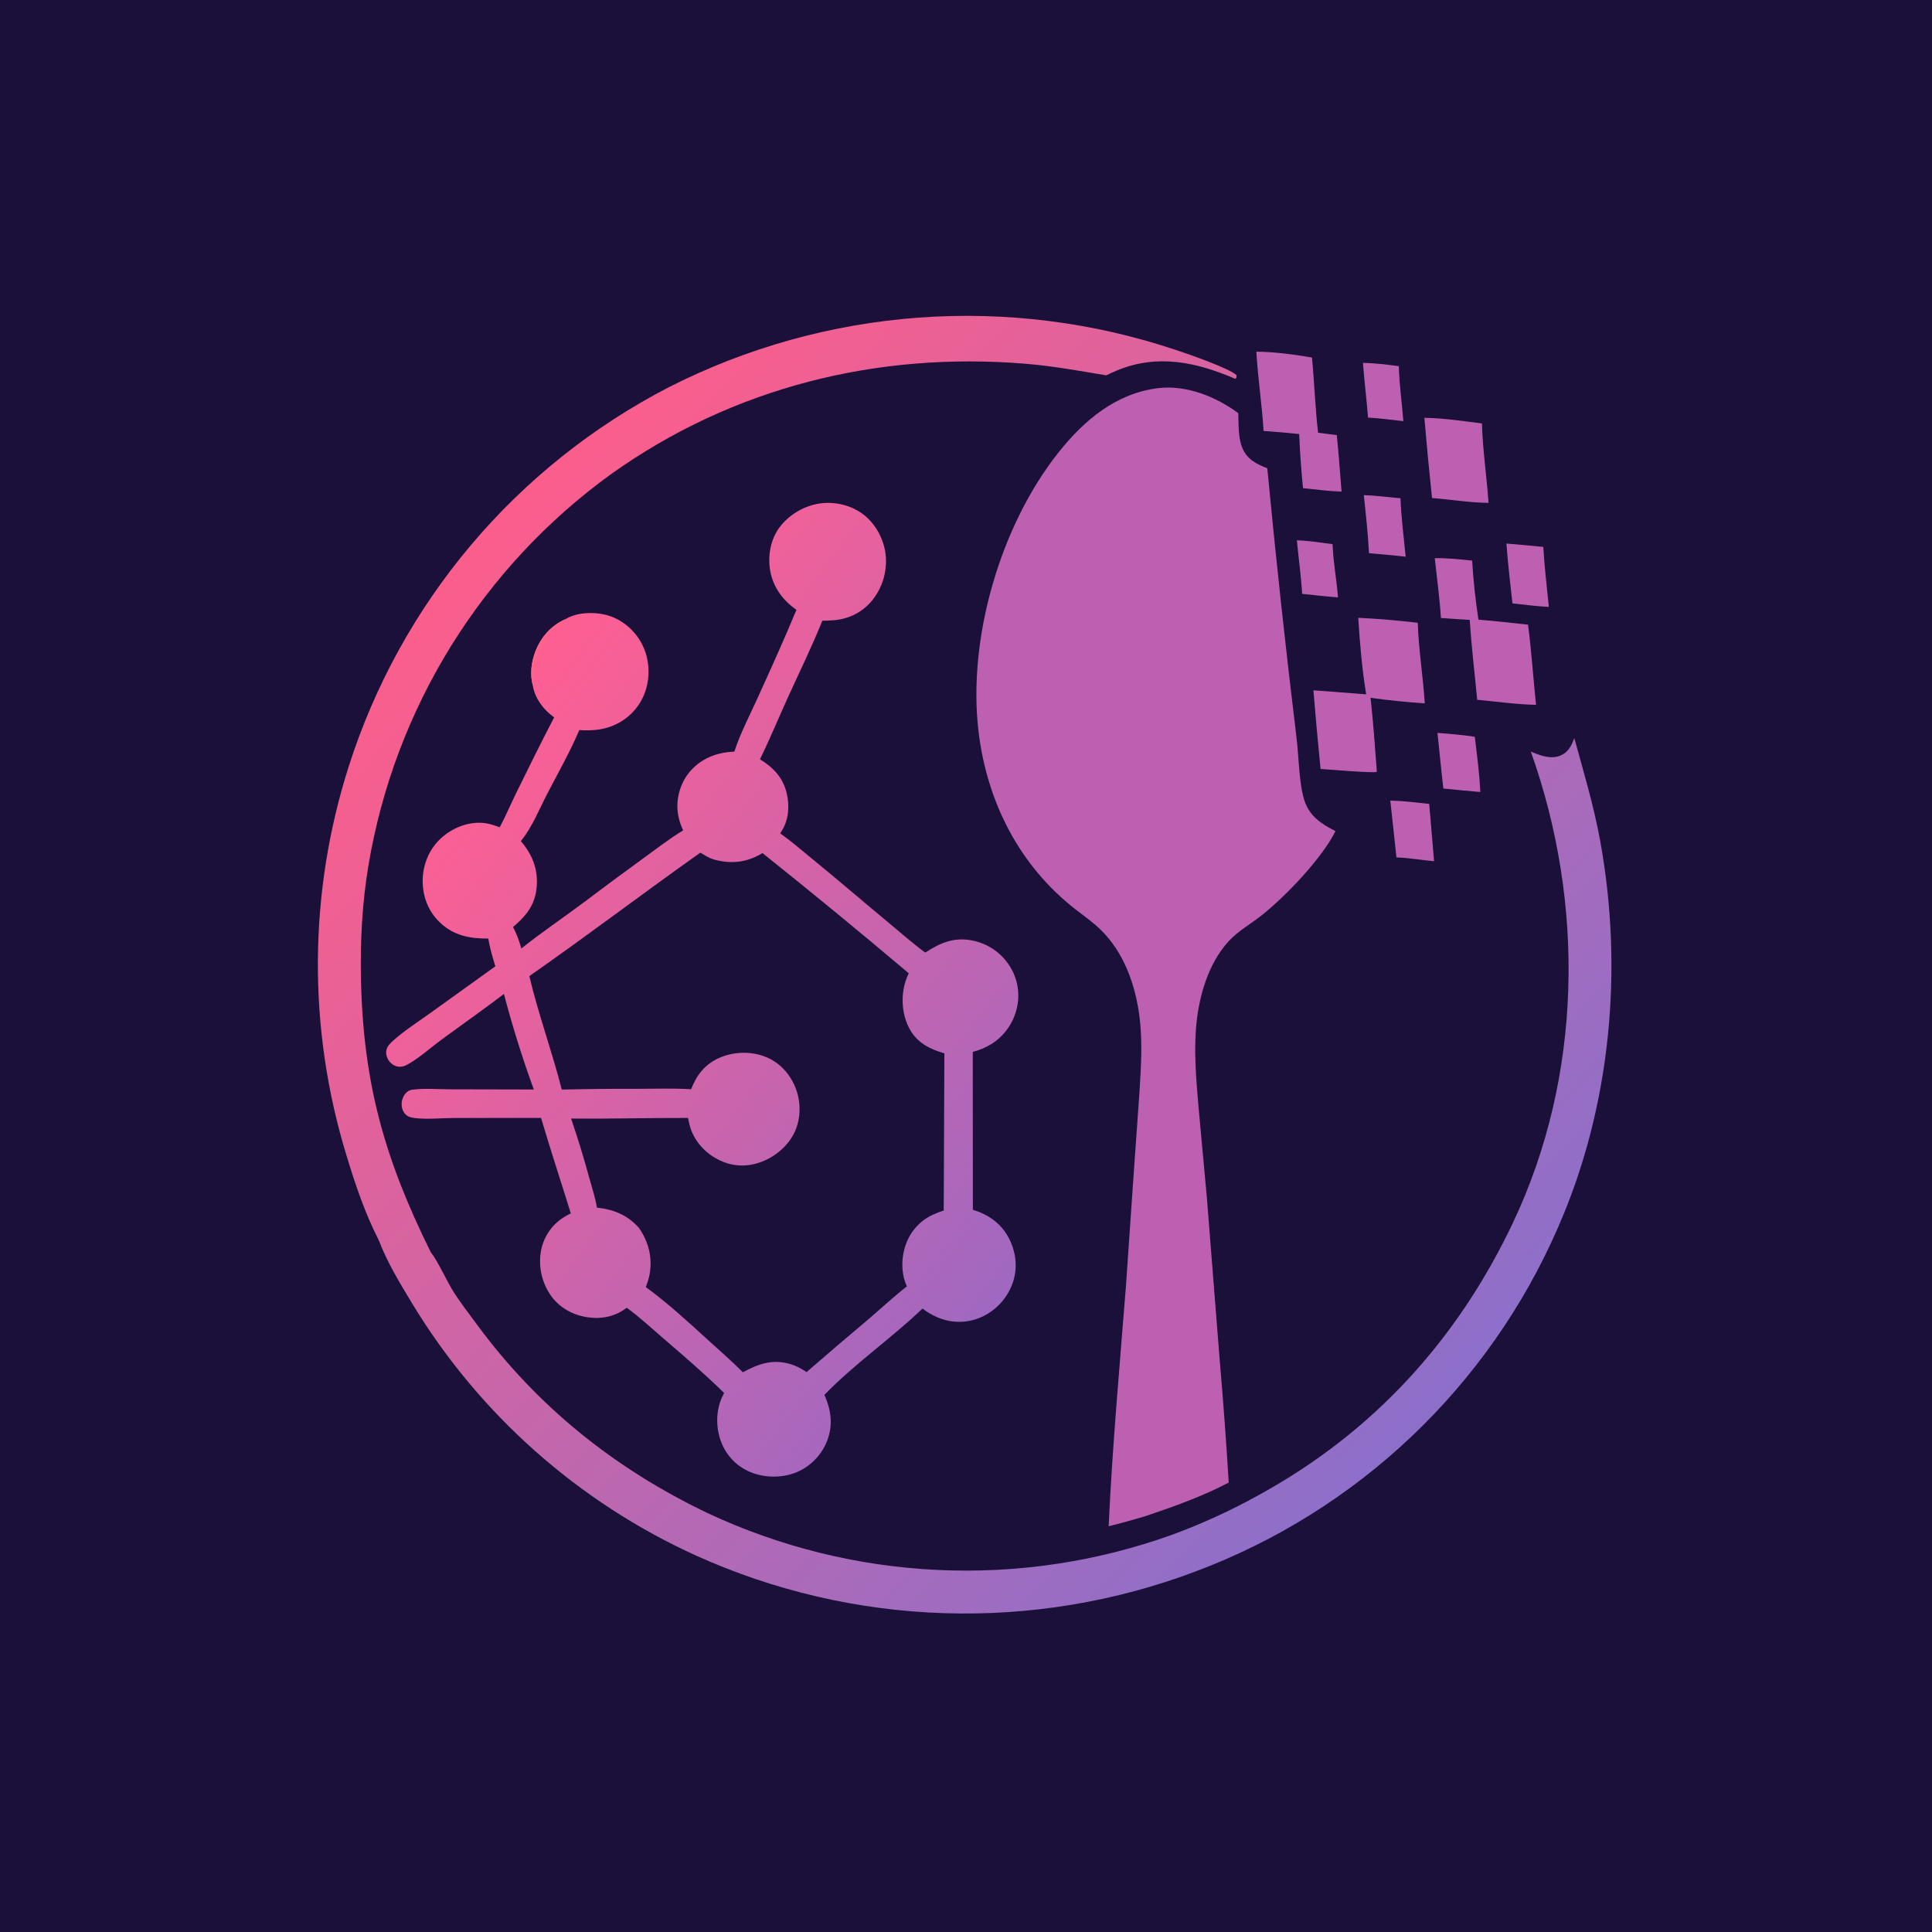 <?xml version="1.0" encoding="utf-8" ?>
<svg xmlns="http://www.w3.org/2000/svg" xmlns:xlink="http://www.w3.org/1999/xlink" width="1024" height="1024">
	<path fill="#1B103A" d="M0 0L1024 0L1024 1024L0 1024L0 0Z"/>
	<defs>
		<linearGradient id="gradient_0" gradientUnits="userSpaceOnUse" x1="248.125" y1="392.373" x2="571.049" y2="634.399">
			<stop offset="0" stop-color="#FF5F92"/>
			<stop offset="1" stop-color="#A068C1"/>
		</linearGradient>
	</defs>
	<path fill="url(#gradient_0)" d="M422.132 323.223C415.121 318.334 409.964 311.571 408.326 303.046C406.832 295.273 408.147 286.661 412.727 280.123C417.605 273.158 425.913 268.131 434.313 266.88C442.399 265.676 451.113 267.699 457.634 272.699C464.124 277.675 468.449 285.787 469.404 293.874Q469.492 294.684 469.54 295.497Q469.588 296.31 469.596 297.125Q469.604 297.94 469.572 298.754Q469.54 299.568 469.468 300.379Q469.396 301.191 469.284 301.998Q469.172 302.805 469.02 303.605Q468.868 304.406 468.677 305.198Q468.487 305.99 468.257 306.772Q468.027 307.553 467.76 308.323Q467.492 309.092 467.186 309.848Q466.881 310.603 466.539 311.342Q466.197 312.082 465.819 312.803Q465.441 313.525 465.027 314.227Q464.614 314.929 464.167 315.61Q463.72 316.291 463.239 316.949Q462.759 317.607 462.247 318.241C457.296 324.334 450.29 327.913 442.522 328.684C440.319 328.902 438.069 328.985 435.854 328.973C430.433 342.492 423.956 355.701 417.914 368.958C412.849 380.071 408.142 391.468 402.798 402.435C409.871 406.778 415.02 412.132 416.987 420.496C418.55 427.143 418.047 434.469 414.373 440.335L413.51 441.685C419.176 445.685 424.474 450.312 429.851 454.696C443.945 466.185 457.708 478.056 471.708 489.657C477.859 494.753 483.958 500.199 490.41 504.892C498.47 499.628 505.879 496.469 515.776 498.567Q516.511 498.722 517.238 498.913Q517.965 499.104 518.682 499.331Q519.398 499.558 520.103 499.82Q520.807 500.083 521.498 500.38Q522.188 500.676 522.863 501.007Q523.538 501.338 524.196 501.702Q524.854 502.065 525.493 502.461Q526.131 502.857 526.75 503.285Q527.368 503.712 527.965 504.169Q528.562 504.626 529.135 505.113Q529.708 505.599 530.256 506.113Q530.804 506.627 531.327 507.168Q531.849 507.708 532.343 508.274Q532.838 508.84 533.304 509.43Q533.77 510.02 534.206 510.632Q534.643 511.244 535.048 511.877Q535.445 512.488 535.811 513.118Q536.177 513.748 536.51 514.396Q536.844 515.044 537.145 515.708Q537.445 516.372 537.712 517.05Q537.979 517.728 538.211 518.418Q538.444 519.109 538.641 519.81Q538.838 520.512 539 521.222Q539.162 521.933 539.288 522.651Q539.414 523.368 539.503 524.092Q539.593 524.815 539.646 525.541Q539.699 526.268 539.715 526.997Q539.732 527.725 539.711 528.454Q539.691 529.182 539.634 529.908Q539.577 530.635 539.484 531.358Q539.391 532.08 539.261 532.797Q539.131 533.514 538.966 534.224Q538.801 534.96 538.6 535.686Q538.399 536.412 538.162 537.128Q537.926 537.844 537.654 538.547Q537.382 539.25 537.076 539.939Q536.77 540.628 536.431 541.301Q536.091 541.974 535.718 542.629Q535.346 543.284 534.941 543.92Q534.537 544.557 534.102 545.172Q533.666 545.787 533.201 546.38Q532.736 546.974 532.242 547.543Q531.748 548.113 531.227 548.657Q530.705 549.201 530.158 549.719Q529.61 550.237 529.038 550.728Q528.465 551.218 527.869 551.679Q527.273 552.141 526.655 552.572Q526.037 553.004 525.398 553.404C522.345 555.281 519.057 556.613 515.592 557.519L515.634 641.216C523.857 643.701 530.588 648.397 534.665 656.139C538.43 663.29 539.476 671.508 536.994 679.276Q536.757 680.005 536.484 680.722Q536.211 681.439 535.903 682.142Q535.596 682.844 535.254 683.531Q534.912 684.217 534.537 684.886Q534.162 685.555 533.755 686.205Q533.347 686.855 532.908 687.484Q532.469 688.113 532 688.72Q531.531 689.326 531.033 689.909Q530.534 690.492 530.008 691.05Q529.481 691.608 528.928 692.139Q528.375 692.671 527.797 693.174Q527.218 693.677 526.615 694.152Q526.013 694.626 525.388 695.071Q524.762 695.515 524.116 695.928Q523.47 696.341 522.804 696.722Q522.139 697.103 521.455 697.451Q520.818 697.776 520.165 698.07Q519.512 698.363 518.846 698.624Q518.179 698.884 517.5 699.111Q516.822 699.338 516.132 699.531Q515.443 699.724 514.745 699.882Q514.047 700.041 513.342 700.164Q512.637 700.288 511.927 700.376Q511.217 700.464 510.503 700.517Q509.79 700.569 509.074 700.587Q508.359 700.604 507.643 700.585Q506.928 700.567 506.214 700.512Q505.5 700.458 504.79 700.369Q504.08 700.279 503.376 700.154Q502.671 700.029 501.973 699.87Q501.276 699.71 500.587 699.516Q499.898 699.321 499.22 699.093Q496.441 698.152 493.857 696.76Q491.274 695.369 488.959 693.566C472.336 709.45 452.828 722.916 436.968 739.295C440.439 747.254 441.629 755.06 438.496 763.394Q438.232 764.094 437.933 764.78Q437.634 765.467 437.301 766.137Q436.968 766.807 436.601 767.46Q436.235 768.112 435.836 768.746Q435.437 769.379 435.007 769.992Q434.577 770.604 434.117 771.194Q433.656 771.785 433.167 772.351Q432.678 772.917 432.16 773.458Q431.643 773.999 431.099 774.513Q430.555 775.028 429.987 775.514Q429.418 776 428.825 776.457Q428.232 776.914 427.617 777.341Q427.002 777.768 426.367 778.163Q425.731 778.558 425.077 778.921Q424.422 779.284 423.75 779.613Q423.078 779.943 422.39 780.238C414.669 783.486 405.282 783.421 397.575 780.161Q396.935 779.895 396.309 779.597Q395.682 779.299 395.072 778.97Q394.461 778.641 393.868 778.282Q393.275 777.923 392.7 777.534Q392.125 777.146 391.571 776.73Q391.016 776.313 390.483 775.87Q389.95 775.426 389.44 774.957Q388.929 774.487 388.443 773.992Q387.957 773.498 387.496 772.98Q387.035 772.462 386.601 771.921Q386.166 771.38 385.759 770.819Q385.353 770.257 384.974 769.676Q384.596 769.095 384.247 768.496Q383.898 767.896 383.58 767.28Q383.261 766.664 382.974 766.033Q382.686 765.402 382.431 764.757C379.37 757.2 379.302 748.064 382.66 740.614Q383.191 739.442 383.798 738.308C373.549 728.225 362.715 718.944 351.826 709.571C345.403 704.043 339.047 698.135 332.206 693.141C326.179 697.687 319.307 699.233 311.849 698.24C304.121 697.211 296.926 693.438 292.26 687.087Q291.807 686.461 291.384 685.814Q290.962 685.167 290.572 684.499Q290.182 683.832 289.824 683.147Q289.467 682.461 289.144 681.76Q288.821 681.057 288.532 680.341Q288.243 679.624 287.99 678.893Q287.737 678.163 287.519 677.422Q287.302 676.68 287.121 675.929Q286.94 675.177 286.796 674.418Q286.652 673.659 286.545 672.893Q286.438 672.128 286.369 671.358Q286.3 670.588 286.268 669.816Q286.237 669.044 286.243 668.271Q286.249 667.498 286.293 666.726Q286.336 665.955 286.418 665.186Q286.499 664.418 286.618 663.654Q286.722 662.986 286.861 662.324Q286.999 661.662 287.17 661.008Q287.342 660.354 287.546 659.709Q287.751 659.065 287.988 658.431Q288.224 657.798 288.493 657.177Q288.762 656.557 289.061 655.951Q289.361 655.345 289.691 654.754Q290.021 654.164 290.381 653.592Q290.74 653.019 291.128 652.465Q291.516 651.911 291.932 651.378Q292.347 650.844 292.789 650.333Q293.232 649.821 293.699 649.333Q294.166 648.844 294.658 648.38Q295.15 647.915 295.664 647.477Q296.179 647.038 296.715 646.626Q297.251 646.214 297.807 645.829C299.331 644.787 300.875 643.905 302.557 643.149C297.32 626.265 291.767 609.477 286.771 592.52L240.559 592.553C233.787 592.572 226.493 593.407 219.793 592.582C217.952 592.355 216.211 591.962 214.876 590.582C213.353 589.008 212.739 586.753 212.903 584.603C213.071 582.402 214.073 580.143 215.804 578.729C216.504 578.157 217.328 577.758 218.228 577.623C224.522 576.675 232.039 577.348 238.463 577.356L282.94 577.458C277.024 561.31 271.427 543.435 267.094 526.811C256.097 535.212 244.815 543.104 233.672 551.291C227.849 555.569 221.5 561.422 215.091 564.673C213.817 565.319 212.269 565.557 210.863 565.315C208.772 564.955 206.96 563.579 205.849 561.798C204.857 560.207 204.393 558.17 204.86 556.328C205.381 554.267 206.956 552.855 208.477 551.485C214.339 546.205 221.33 541.77 227.741 537.175L262.547 512.162C261.052 507.295 259.668 502.473 258.776 497.45C248.846 497.526 240.183 495.841 232.829 488.603C226.879 482.746 223.991 475.048 224.027 466.75C224.062 458.657 227.2 450.666 233.012 444.975C238.662 439.441 246.836 435.8 254.791 436.093C258.398 436.226 261.52 437.238 264.855 438.478C268.035 432.537 270.64 426.342 273.602 420.295C280.163 406.903 286.833 393.45 293.704 380.216C288.316 376.359 283.993 370.863 282.558 364.266C282.511 364.054 282.498 363.836 282.468 363.621C280.793 357.525 281.496 351.088 283.775 345.249C286.763 337.593 292.111 331.525 299.675 328.178C305.548 324.565 314.335 324.215 320.912 325.836C328.692 327.755 335.28 332.95 339.38 339.784C343.717 347.012 344.787 356.119 342.685 364.249Q342.496 364.985 342.269 365.71Q342.043 366.436 341.78 367.149Q341.518 367.862 341.219 368.561Q340.92 369.26 340.587 369.942Q340.253 370.625 339.885 371.29Q339.518 371.955 339.117 372.601Q338.715 373.246 338.282 373.87Q337.849 374.495 337.385 375.096Q336.92 375.698 336.426 376.275Q335.932 376.852 335.409 377.404Q334.886 377.955 334.336 378.479Q333.786 379.004 333.21 379.499Q332.633 379.995 332.033 380.461Q331.433 380.927 330.809 381.362Q330.186 381.796 329.542 382.199Q328.897 382.602 328.233 382.971C321.557 386.761 314.573 387.457 307.044 386.947C302.125 398.518 295.872 409.522 290.075 420.668C285.728 429.027 282.066 438.469 276.054 445.779C282.01 452.806 285.199 460.464 284.477 469.777C283.724 479.481 279.014 485.318 271.922 491.343C273.902 495.072 275.159 498.691 276.348 502.73C287.105 494.064 298.675 486.378 309.711 478.066Q325.312 466.262 341.161 454.791C348.011 449.791 354.825 444.524 362.075 440.118C358.552 432.582 357.994 425.011 360.864 417.193C363.489 410.042 368.895 404.507 375.777 401.365C380.058 399.411 384.534 398.575 389.218 398.38C392.324 388.813 397.104 379.698 401.267 370.549C408.397 354.876 415.546 339.131 422.132 323.223Z"/>
	<path fill="#FE648A" d="M282.468 363.621C280.793 357.525 281.496 351.088 283.775 345.249C286.763 337.593 292.111 331.525 299.675 328.178C299.552 328.386 299.436 328.598 299.307 328.802C297.82 331.157 294.04 332.48 292.039 334.588C286.936 339.964 283.728 348.85 282.816 356.1C282.501 358.602 282.76 361.126 282.468 363.621Z"/>
	<path fill="#1B103A" d="M371.184 451.943C371.492 452.026 372.492 452.688 372.663 452.794C375.069 454.285 376.949 455.264 379.743 455.922C388.532 457.993 396.409 456.87 404.123 452.145Q443.332 483.466 481.658 515.862C480.975 517.299 480.37 518.743 479.895 520.264C477.368 528.35 478.042 538.064 482.199 545.509C486.321 552.891 492.805 556.009 500.544 558.307L500.193 641.583C498.178 642.269 496.141 643.045 494.207 643.936C487.505 647.026 482.512 652.808 480.058 659.71C477.61 666.596 477.52 675.137 480.684 681.777C473.601 687.328 466.917 693.545 460.074 699.4Q443.657 713.184 427.481 727.249C424.787 725.358 421.887 723.853 418.718 722.933C409.335 720.21 401.892 722.924 393.733 727.331C387.62 721.175 380.985 715.443 374.571 709.595C364.102 700.053 353.736 690.542 342.282 682.175C343.175 679.918 343.912 677.624 344.334 675.23C345.903 666.338 343.681 658.028 338.574 650.693C332.373 643.896 325.385 641.071 316.374 640.05C315.518 634.792 313.803 629.557 312.364 624.427Q308.035 608.485 302.694 592.854C323.323 593.067 343.991 592.469 364.63 592.527C365.1 594.671 365.583 596.941 366.356 598.994C369.096 606.268 374.946 612.039 381.973 615.232C389.086 618.463 396.48 618.506 403.715 615.744C411.396 612.812 418.388 606.744 421.594 599.087C424.597 591.915 424.45 583.485 421.546 576.32C418.614 569.089 413.229 563.183 405.916 560.215C398.034 557.015 388.608 557.327 380.882 560.857C373.498 564.232 369.146 569.928 366.312 577.305C356.921 576.766 347.375 577.068 337.967 577.096Q317.851 577.022 297.741 577.498C292.627 557.295 285.335 537.618 280.557 517.351C311.131 496.038 340.762 473.454 371.184 451.943Z"/>
	<path fill="#BE60B1" d="M614.115 205.691C628.947 204.001 644.642 210.296 656.318 219.003C656.521 224.971 656.176 231.935 658.502 237.515C661.001 243.508 665.994 245.98 671.688 248.183Q678.477 319.474 687.126 390.563C688.406 400.556 688.417 415.172 691.362 424.285C694.056 432.619 700.461 436.801 707.833 440.515C700.635 454.903 681.724 474.746 668.997 484.911C662.937 489.75 655.976 493.508 650.776 499.348C640.604 510.77 635.732 527.134 634.18 542.061C632.677 556.52 633.926 570.921 635.115 585.347L639.635 634.465L646.45 720.606Q649.257 753.175 651.251 785.803C637.31 793.121 621.792 798.65 606.886 803.658Q597.308 806.544 587.601 808.963C589.578 766.631 593.413 724.351 596.743 682.111L600.715 624.506L603.879 579.804C604.732 566.1 605.691 552.393 603.928 538.713C601.744 521.767 595.678 504.727 583.215 492.627C579.176 488.705 574.479 485.431 570.039 481.978C540.272 458.82 523.19 425.109 518.676 387.982C512.689 338.742 530.162 278.675 560.98 239.869C574.687 222.609 591.639 208.347 614.115 205.691Z"/>
	<defs>
		<linearGradient id="gradient_1" gradientUnits="userSpaceOnUse" x1="254.754" y1="282.242" x2="755.897" y2="753.238">
			<stop offset="0" stop-color="#FC5E8C"/>
			<stop offset="1" stop-color="#8D6FCA"/>
		</linearGradient>
	</defs>
	<path fill="url(#gradient_1)" d="M200.784 657.416C193.456 643.091 188.298 627.799 183.653 612.443Q182.695 609.319 181.796 606.177Q180.897 603.036 180.058 599.877Q179.218 596.719 178.439 593.546Q177.659 590.372 176.94 587.185Q176.221 583.997 175.562 580.796Q174.904 577.596 174.306 574.383Q173.708 571.17 173.171 567.947Q172.634 564.724 172.158 561.491Q171.682 558.258 171.267 555.016Q170.853 551.775 170.5 548.526Q170.146 545.278 169.855 542.023Q169.563 538.768 169.333 535.509Q169.103 532.249 168.935 528.986Q168.767 525.722 168.661 522.456Q168.554 519.19 168.51 515.923Q168.465 512.655 168.483 509.387Q168.5 506.12 168.579 502.853Q168.658 499.586 168.8 496.321Q168.941 493.057 169.143 489.795Q169.346 486.534 169.611 483.277Q169.875 480.02 170.202 476.768Q170.528 473.517 170.915 470.272Q171.303 467.027 171.752 463.791Q172.201 460.554 172.711 457.326Q173.222 454.098 173.793 450.881Q174.364 447.664 174.996 444.458Q175.628 441.251 176.321 438.058Q177.013 434.864 177.766 431.685Q178.519 428.505 179.332 425.34Q180.145 422.175 181.018 419.026Q181.891 415.877 182.823 412.745Q183.756 409.613 184.747 406.499Q186.025 402.473 187.402 398.48Q188.778 394.486 190.253 390.528Q191.727 386.57 193.298 382.649Q194.869 378.728 196.537 374.847Q198.204 370.966 199.966 367.127Q201.728 363.288 203.584 359.494Q205.44 355.699 207.388 351.952Q209.337 348.204 211.377 344.505Q213.417 340.807 215.548 337.16Q217.678 333.512 219.898 329.918Q222.118 326.325 224.425 322.786Q226.732 319.248 229.126 315.768Q231.519 312.288 233.998 308.867Q236.476 305.447 239.038 302.088Q241.599 298.73 244.243 295.435Q246.886 292.141 249.61 288.912Q252.334 285.684 255.136 282.523Q257.939 279.362 260.818 276.272Q263.697 273.181 266.651 270.162Q269.605 267.143 272.633 264.198Q275.66 261.252 278.76 258.382Q281.859 255.512 285.027 252.719Q288.196 249.926 291.433 247.212Q294.669 244.497 297.971 241.863Q301.273 239.23 304.639 236.678Q308.005 234.126 311.433 231.657Q314.861 229.189 318.348 226.806Q321.835 224.422 325.38 222.125Q328.925 219.828 332.525 217.619Q336.126 215.41 339.779 213.29Q343.433 211.171 347.137 209.141Q350.842 207.112 354.595 205.174Q358.451 203.217 362.353 201.356Q366.256 199.494 370.204 197.731Q374.152 195.967 378.142 194.302Q382.133 192.636 386.163 191.07Q390.194 189.505 394.262 188.039Q398.33 186.574 402.433 185.21Q406.536 183.846 410.672 182.584Q414.808 181.322 418.973 180.163Q423.139 179.004 427.332 177.949Q431.526 176.893 435.744 175.942Q439.962 174.991 444.202 174.145Q448.442 173.299 452.702 172.559Q456.962 171.818 461.24 171.183Q465.517 170.548 469.808 170.02Q474.1 169.491 478.403 169.069Q482.706 168.648 487.019 168.332Q491.331 168.017 495.65 167.809Q499.969 167.601 504.292 167.501Q508.615 167.4 512.939 167.406Q517.263 167.412 521.585 167.526Q525.907 167.64 530.226 167.86Q534.544 168.081 538.856 168.409Q543.167 168.737 547.469 169.171Q551.771 169.606 556.061 170.147Q560.351 170.688 564.626 171.336Q568.901 171.983 573.159 172.737Q577.417 173.49 581.655 174.348Q585.893 175.207 590.108 176.17Q594.323 177.134 598.513 178.201Q602.703 179.269 606.866 180.44Q611.028 181.612 615.16 182.886Q619.292 184.16 623.391 185.536C630.136 187.729 651.298 195.168 655.325 198.765L655.433 200.003L654.741 200.801C634.278 191.992 613.707 187.432 592.159 196.292C590.177 197.107 588.234 198.03 586.298 198.948C572.124 196.553 557.891 193.977 543.556 192.795C464.995 186.315 388.629 205.216 324.132 251.104Q320.955 253.397 317.835 255.766Q314.715 258.136 311.654 260.581Q308.592 263.026 305.591 265.545Q302.591 268.064 299.652 270.655Q296.714 273.247 293.839 275.909Q290.965 278.571 288.156 281.303Q285.348 284.034 282.607 286.834Q279.866 289.633 277.194 292.498Q274.521 295.364 271.92 298.293Q269.319 301.223 266.79 304.215Q264.261 307.207 261.805 310.26Q259.35 313.313 256.97 316.425Q254.59 319.537 252.286 322.707Q249.983 325.876 247.757 329.1Q245.531 332.324 243.385 335.602Q241.239 338.88 239.173 342.209Q237.108 345.538 235.124 348.917Q233.14 352.295 231.239 355.721Q229.338 359.147 227.522 362.618Q225.705 366.089 223.973 369.604Q222.242 373.118 220.597 376.674Q218.951 380.23 217.393 383.824Q215.835 387.419 214.366 391.051Q212.896 394.683 211.515 398.349Q210.134 402.016 208.843 405.715Q207.552 409.414 206.352 413.143Q205.151 416.873 204.042 420.63Q202.933 424.388 201.916 428.171Q200.899 431.955 199.974 435.762Q199.05 439.569 198.218 443.398Q197.387 447.227 196.649 451.075Q195.912 454.922 195.268 458.787C191.93 478.685 190.878 499.259 191.33 519.409C192.567 574.58 204.021 614.672 228.383 663.828C231.456 667.416 236.699 678.592 239.564 683.342C243.389 689.682 248.132 695.692 252.517 701.666C284.753 745.583 325.974 778.52 374.98 801.943Q378.555 803.618 382.17 805.205Q385.784 806.792 389.437 808.29Q393.089 809.788 396.777 811.197Q400.465 812.605 404.186 813.923Q407.908 815.241 411.66 816.468Q415.412 817.694 419.194 818.829Q422.975 819.964 426.783 821.005Q430.59 822.047 434.423 822.996Q438.255 823.944 442.109 824.799Q445.963 825.654 449.837 826.414Q453.711 827.174 457.602 827.839Q461.493 828.505 465.4 829.075Q469.306 829.645 473.225 830.119Q477.144 830.594 481.074 830.972Q485.004 831.351 488.941 831.633Q492.879 831.915 496.822 832.101Q500.766 832.287 504.712 832.377Q508.659 832.467 512.607 832.46Q516.555 832.453 520.501 832.35Q524.447 832.247 528.39 832.047Q532.333 831.848 536.27 831.552Q540.206 831.256 544.134 830.864Q548.063 830.472 551.98 829.984Q555.898 829.496 559.802 828.913Q563.707 828.329 567.596 827.651Q571.484 826.972 575.356 826.198Q579.227 825.425 583.078 824.557Q586.929 823.689 590.758 822.728Q594.587 821.766 598.391 820.711Q602.195 819.656 605.973 818.508Q609.75 817.361 613.498 816.121Q617.246 814.882 620.963 813.551Q632.903 809.176 644.466 803.885Q656.029 798.594 667.145 792.42C727.615 759.304 772.226 710.52 801.783 648.31C838.761 570.478 840.113 478.846 811.353 398.33Q812.018 398.618 812.687 398.895C817.255 400.775 822.589 402.506 827.377 400.326C831.341 398.521 832.996 395.047 834.401 391.16C839.378 409.25 844.673 426.814 848.067 445.331C860.603 513.73 853.796 586.882 825.705 650.761Q824.007 654.654 822.213 658.504Q820.418 662.354 818.528 666.157Q816.638 669.961 814.653 673.716Q812.668 677.471 810.589 681.175Q808.511 684.879 806.341 688.53Q804.17 692.181 801.909 695.777Q799.648 699.372 797.297 702.91Q794.947 706.448 792.509 709.926Q790.071 713.404 787.546 716.819Q785.021 720.235 782.412 723.586Q779.803 726.938 777.111 730.223Q774.418 733.508 771.645 736.725Q768.871 739.941 766.018 743.088Q763.164 746.234 760.233 749.308Q757.302 752.382 754.295 755.381Q751.287 758.381 748.206 761.304Q745.125 764.227 741.971 767.072Q738.817 769.918 735.594 772.683Q732.37 775.448 729.078 778.132Q725.786 780.816 722.428 783.417Q719.069 786.017 715.647 788.533Q712.225 791.049 708.741 793.478Q705.257 795.907 701.713 798.248Q698.169 800.59 694.568 802.841Q690.966 805.093 687.31 807.254Q683.653 809.415 679.944 811.484Q676.234 813.553 672.474 815.528Q668.714 817.503 664.905 819.384Q661.097 821.264 657.243 823.049Q653.388 824.833 649.491 826.521Q645.593 828.209 641.654 829.798Q637.715 831.388 633.738 832.878Q629.758 834.381 625.742 835.785Q621.727 837.189 617.678 838.495Q613.629 839.8 609.549 841.005Q605.469 842.211 601.361 843.316Q597.253 844.421 593.119 845.424Q588.985 846.428 584.827 847.329Q580.67 848.231 576.491 849.03Q572.313 849.829 568.116 850.526Q563.919 851.222 559.706 851.815Q555.494 852.408 551.268 852.897Q547.042 853.386 542.805 853.771Q538.569 854.157 534.324 854.438Q530.079 854.719 525.828 854.896Q521.578 855.072 517.324 855.144Q513.071 855.216 508.817 855.184Q504.563 855.152 500.311 855.015Q496.059 854.878 491.811 854.637Q487.564 854.395 483.324 854.049Q479.084 853.704 474.854 853.254Q470.623 852.804 466.405 852.251Q462.187 851.697 457.984 851.04Q453.781 850.383 449.595 849.623Q445.41 848.863 441.244 848Q437.078 847.138 432.935 846.173Q428.792 845.208 424.673 844.142Q420.555 843.075 416.464 841.908Q412.373 840.741 408.312 839.473Q404.251 838.206 400.222 836.839Q396.194 835.472 392.2 834.007Q388.206 832.542 384.25 830.978Q380.293 829.415 376.376 827.755Q372.459 826.096 368.584 824.34Q365.689 823.021 362.818 821.648Q359.948 820.276 357.104 818.849Q354.26 817.423 351.443 815.944Q348.626 814.465 345.837 812.934Q343.048 811.403 340.289 809.819Q337.529 808.236 334.799 806.602Q332.07 804.968 329.371 803.282Q326.672 801.597 324.005 799.862Q321.339 798.127 318.705 796.342Q316.071 794.557 313.471 792.724Q310.871 790.89 308.305 789.008Q305.74 787.126 303.21 785.197Q300.68 783.268 298.187 781.291Q295.693 779.315 293.237 777.292Q290.781 775.27 288.364 773.202Q285.946 771.134 283.567 769.021Q281.188 766.908 278.849 764.751Q276.511 762.594 274.212 760.394Q271.914 758.194 269.658 755.951Q267.401 753.708 265.186 751.423Q262.972 749.139 260.801 746.814Q258.629 744.488 256.502 742.122Q254.374 739.757 252.291 737.352Q250.208 734.947 248.17 732.504Q246.133 730.06 244.141 727.579Q242.149 725.098 240.204 722.58Q238.259 720.062 236.361 717.509Q234.464 714.955 232.614 712.366Q230.764 709.778 228.963 707.155Q227.162 704.532 225.411 701.876Q223.659 699.22 221.957 696.532Q220.255 693.844 218.604 691.124C212.029 680.224 205.348 669.354 200.784 657.416Z"/>
	<path fill="#BE60B1" d="M719.898 327.464C730.339 327.879 741.041 328.924 751.429 330.07C751.895 344.3 754.261 358.567 755.153 372.798Q740.737 371.844 726.427 369.859C727.859 382.834 728.751 395.909 729.759 408.923L729.618 409.111C727.841 409.871 703.868 407.798 699.923 407.566Q697.833 386.75 696.143 365.898C705.46 366.476 714.781 367.368 724.099 368.014C721.929 354.853 720.732 340.765 719.898 327.464Z"/>
	<path fill="#BE60B1" d="M760.448 295.837C767.087 295.735 773.668 296.447 780.259 297.131Q781.227 312.863 783.612 328.443C792.382 329.089 801.163 330.183 809.909 331.101C811.715 345.169 812.63 359.457 814.135 373.577C803.885 373.396 793.184 371.844 782.955 370.901C781.605 356.777 779.892 342.709 778.993 328.546Q771.353 328.127 763.722 327.56C763.061 316.988 761.582 306.374 760.448 295.837Z"/>
	<path fill="#BE60B1" d="M665.898 186.392C675.531 186.495 685.871 187.871 695.367 189.503C696.653 202.768 697.071 216.113 698.608 229.354L708.532 230.625C709.558 240.575 710.223 250.601 711.057 260.571C704.236 260.347 697.41 259.44 690.627 258.722Q689.194 244.414 688.588 230.048Q679.166 229.063 669.715 228.415C668.9 214.388 666.668 200.443 665.898 186.392Z"/>
	<path fill="#BE60B1" d="M754.95 221.449C764.974 221.595 775.509 223.167 785.46 224.451C785.83 238.401 788.005 252.567 788.949 266.536C779.019 266.431 768.921 264.741 758.999 263.953Q756.74 242.723 754.95 221.449Z"/>
	<path fill="#BE60B1" d="M798.445 288.098Q808.223 288.895 817.984 289.877C818.61 300.506 819.821 311.095 820.923 321.682C814.474 321.348 808.053 320.521 801.638 319.804C800.508 309.266 799.157 298.669 798.445 288.098Z"/>
	<path fill="#BE60B1" d="M736.892 424.315C743.791 424.481 750.659 425.348 757.512 426.099L760.091 456.461C753.447 455.902 746.811 454.629 740.148 454.459L736.892 424.315Z"/>
	<path fill="#BE60B1" d="M722.844 262.428C729.315 262.66 735.849 263.489 742.296 264.101C742.651 274.381 744.043 284.817 745.037 295.063C738.579 294.308 732.064 293.822 725.589 293.211C725.06 282.979 723.945 272.616 722.844 262.428Z"/>
	<path fill="#BE60B1" d="M761.887 388.423C768.477 389.025 775.148 389.452 781.679 390.517C782.839 400.234 784.146 409.993 784.588 419.776Q774.784 418.94 764.996 417.931C763.848 408.117 762.975 398.249 761.887 388.423Z"/>
	<path fill="#BE60B1" d="M722.397 192.325C728.708 192.455 735.161 193.216 741.41 194.081C741.626 203.716 743.072 213.578 743.811 223.207C737.554 222.541 731.386 221.684 725.094 221.323C724.321 211.645 723.113 202.006 722.397 192.325Z"/>
	<path fill="#BE60B1" d="M687.353 286.371C693.676 286.599 700.025 287.584 706.29 288.431C706.609 297.841 708.461 307.209 709.156 316.61C702.82 316.174 696.481 315.398 690.162 314.747C689.611 305.268 688.266 295.822 687.353 286.371Z"/>
</svg>
